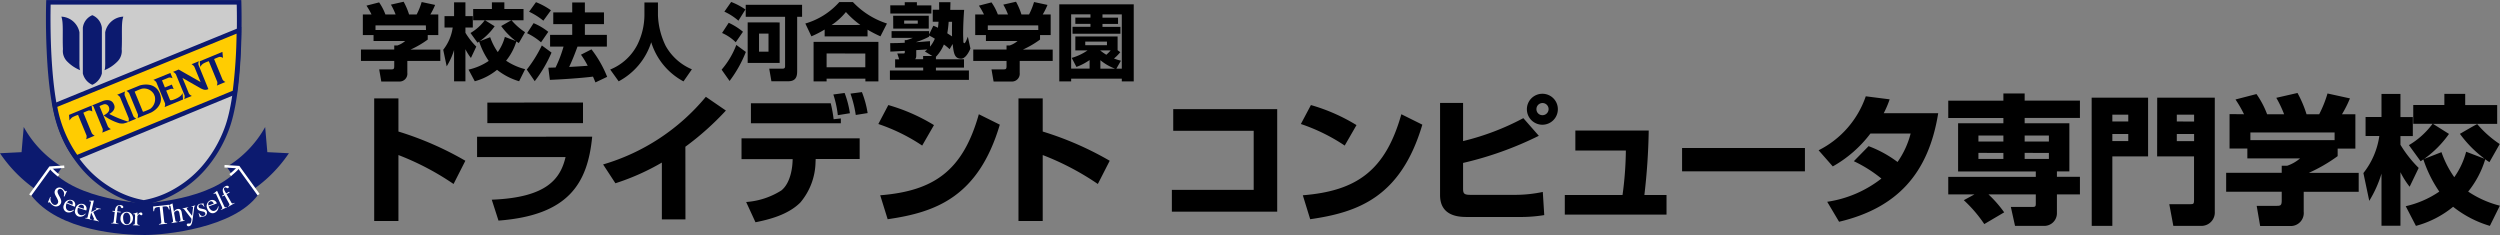 <svg xmlns="http://www.w3.org/2000/svg" width="345.54" height="32.48"><rect width="100%" height="100%" fill="#808080" stroke="none"/><defs><style>.b{fill:#0c1a6f}.d{fill:#fff}</style></defs><path d="M53.76 403.25s7.92-.92 11.45-10.13c2.13-5.57 1.72-17.53 1.72-17.53H40.58s-.4 11.96 1.73 17.53c3.52 9.21 11.45 10.13 11.45 10.13Z" style="fill:#ccc" transform="translate(-33.88 -375.28)"/><path class="b" d="M19.88 28.3h-.04a13.07 13.07 0 0 1-4.53-1.65 15.44 15.44 0 0 1-3.85-3.12 17.8 17.8 0 0 1-3.33-5.56C7.23 15.62 6.67 11.94 6.45 7 6.28 3.36 6.38.34 6.38.31l.01-.3h26.96l.01.3c0 .03.1 3.05-.06 6.7-.22 4.93-.78 8.61-1.68 10.96a17.8 17.8 0 0 1-3.33 5.56 15.44 15.44 0 0 1-3.85 3.12 13.07 13.07 0 0 1-4.53 1.65ZM7 .64c-.04 1.9-.18 12.14 1.71 17.1a17.18 17.18 0 0 0 3.22 5.37 14.8 14.8 0 0 0 3.69 2.98 12.83 12.83 0 0 0 4.25 1.57 12.91 12.91 0 0 0 4.27-1.58 14.81 14.81 0 0 0 3.68-2.99 17.18 17.18 0 0 0 3.2-5.35c1.9-4.96 1.75-15.2 1.7-17.1Z"/><path d="m44.46 397.05 21.88-9.02a73.46 73.46 0 0 0 .57-8.57l-25.46 10.4s.77 4.58 3 7.19Z" style="fill:#ffcc01" transform="translate(-33.88 -375.28)"/><path class="b" d="m10.49 22.15-.15-.17c-2.26-2.64-3.04-7.16-3.07-7.35l-.05-.25L33.34 3.72v.47a72.45 72.45 0 0 1-.58 8.62l-.03.17Zm-2.57-7.38a17.15 17.15 0 0 0 2.75 6.63l21.5-8.86a70.05 70.05 0 0 0 .53-7.89ZM8.48 2.3a2.67 2.67 0 0 1 2.5 2.17v3.92s-.04 1.27.13 1.32a5.23 5.23 0 0 1-1.77-1.16A2.05 2.05 0 0 1 8.7 6.8c-.09-1.95.1-3.65-.22-4.5ZM12.76 11.72a2.34 2.34 0 0 0 1.32-1.57v-6.3a2.15 2.15 0 0 0-1.32-1.75 2.15 2.15 0 0 0-1.31 1.74v6.31a2.3 2.3 0 0 0 1.31 1.57ZM17.05 2.3a2.67 2.67 0 0 0-2.51 2.17v3.92s.04 1.27-.13 1.32a5.2 5.2 0 0 0 1.77-1.16 2.06 2.06 0 0 0 .64-1.75c.1-1.95-.1-3.65.23-4.5Z"/><path class="b" d="M11.9 19.25a.91.91 0 0 0 .06-.53l-1.17-2.84a3.99 3.99 0 0 0-.82.35 2.17 2.17 0 0 0-.37.42l-.06-.77 1.45-.6 1.67-.69.1.83a.7.7 0 0 0-.54-.14 7.31 7.31 0 0 0-.7.3l1.17 2.84a.92.92 0 0 0 .4.33ZM29.97 11.83a.92.92 0 0 0 .06-.52l-1.17-2.85a3.96 3.96 0 0 0-.82.36 2.25 2.25 0 0 0-.37.42l-.06-.77 1.45-.6 1.68-.7.08.84a.7.7 0 0 0-.53-.14c-.45.17-.7.29-.7.29L30.76 11a.92.92 0 0 0 .4.33ZM17.04 17.07a2.4 2.4 0 0 1-.5-.02 6.97 6.97 0 0 1-2.21-1.1c.55-.28.95-.64.7-1.2a.58.58 0 0 0-.68-.33 7 7 0 0 0-.6.24l1.17 2.84a.9.9 0 0 0 .41.34l-1.2.49a.91.91 0 0 0 .06-.52l-1.26-3.07a.35.35 0 0 0-.23-.16l1.54-.63s1.12-.45 1.5.47c0 0 .45.73-.64 1.33a14.86 14.86 0 0 0 2.68 1.08 3.13 3.13 0 0 1-.74.24Z"/><path class="b" d="m17.73 14.4-.5-1.23a.92.92 0 0 1 .06-.53l-1.1.46a.91.91 0 0 1 .4.33l.6 1.45.6 1.46a.92.92 0 0 1-.06.52l1.11-.46a.9.9 0 0 1-.4-.33l-.5-1.23ZM19 16.33a.92.92 0 0 0 .06-.52l-.6-1.45-.6-1.46a.9.9 0 0 0-.4-.33l1.86-.76s2.03-.67 2.76 1.1-1.21 2.65-1.21 2.65Zm.64-4.08a6.86 6.86 0 0 0-1.03.42l.6 1.45.55 1.34a6.71 6.71 0 0 0 1-.41 1.67 1.67 0 0 0 .63-1.75l-.12-.29a1.58 1.58 0 0 0-1.66-.75"/><path class="b" d="M25.23 12.85c-.16.56-1.09.86-1.15.89-.49.21-.58.08-.58.08l-.53-1.3.53-.2a.62.62 0 0 1 .51.01l-.26-.64-.96.4-.4-.98.95-.39a.86.86 0 0 1 .51.1l-.3-.74-2.35.96a.9.9 0 0 1 .41.34l.6 1.45.6 1.45a.9.9 0 0 1-.06.52l1.1-.45 1.45-.6Z"/><path class="b" d="M28.14 12.38a.9.9 0 0 0 .66-.07l-.86-2.1-.5-1.23a.7.7 0 0 1 .06-.52l-1.03.42a1.02 1.02 0 0 1 .39.34l.6 1.46.27.66-3.04-1.73-.78.33a.9.9 0 0 1 .4.33l.6 1.45.6 1.45a.9.9 0 0 1-.05.52l1.06-.43a.9.9 0 0 1-.41-.33l-.5-1.23-.19-.45-.2-.48 2.48 1.42a2.78 2.78 0 0 0 .44.19ZM0 21.18a19.13 19.13 0 0 0 6.01 5.71l2.58-3.82a14.92 14.92 0 0 1-5.31-5.52l-.3 3.48Z"/><path class="b" d="M20 32.48c-2.91 0-11.9-.47-15.73-5.54l2.63-3.67c3.73 4.47 13.07 4.81 13.07 4.81s9.33-.34 13.06-4.82l2.63 3.68C32.33 31.5 22.9 32.48 20 32.48Z"/><path class="b" d="M39.93 21.18a19.14 19.14 0 0 1-6 5.7l-2.59-3.82a14.9 14.9 0 0 0 5.31-5.5l.3 3.47Z"/><path class="d" d="m8.9 27.17-.1-.05a.78.78 0 0 0-.27-.95.36.36 0 0 0-.52.11c-.3.5.77 1.24.36 1.92a.74.74 0 0 1-1.06.19c-.25-.15-.35-.36-.45-.42a.12.12 0 0 0-.17.05l-.07-.05.32-.77.07.05a.92.92 0 0 0 .34 1 .44.44 0 0 0 .62-.13c.11-.2.13-.34-.2-.92-.2-.36-.32-.64-.12-.97a.66.66 0 0 1 .94-.2c.2.11.32.34.4.38a.13.13 0 0 0 .19-.04l.07.04ZM10.22 29.04a.92.92 0 0 1-1.01.28.75.75 0 0 1-.34-1.08.85.85 0 0 1 1.1-.58.66.66 0 0 1 .36.92L9.2 28.1c-.22.66.01.93.25 1.02a.7.7 0 0 0 .71-.14Zm-.2-.73c.04-.18.1-.44-.18-.56-.2-.08-.38-.04-.57.25ZM11.85 29.55a.92.92 0 0 1-.98.38.75.75 0 0 1-.44-1.05.84.84 0 0 1 1.05-.68.66.66 0 0 1 .44.89l-1.15-.37c-.17.68.09.92.33 1a.71.71 0 0 0 .7-.2Zm-.27-.7c.03-.19.07-.45-.23-.54-.2-.06-.38 0-.54.3ZM11.79 30.11c.26.02.3.02.34-.19l.42-1.82c.04-.17.03-.24-.12-.28a.75.75 0 0 0-.11-.01l.01-.07c.2 0 .41 0 .63-.03l.01.01-.36 1.58v.01l.62-.33c.07-.04.11-.08.12-.11s-.01-.08-.17-.12v-.05l.78.17-.01.06c-.2-.05-.3-.07-.93.3l-.13.07.4.87c.15.28.29.35.39.38l-.01.05-.83-.19.01-.05.07.01c.03.01.09.01.1-.04l-.05-.14-.37-.82-.16.68c-.04.16.04.21.16.25l.08.02-.02.05-.89-.2ZM16.66 29.38l-.47-.06-.14 1.22c-.03.23-.04.34.32.38v.06l-1.01-.12v-.05c.26.01.33-.01.36-.3l.14-1.22-.31-.04.01-.12.32.04c.02-.22.1-.9.8-.82.22.02.37.15.36.28a.16.16 0 0 1-.19.14c-.16-.02-.14-.31-.33-.33-.2-.03-.25.17-.27.32l-.05.45.48.05Z"/><path class="d" d="M18.37 30.25a.9.9 0 0 1-.93.86.86.86 0 0 1-.78-.98.85.85 0 0 1 .9-.85.84.84 0 0 1 .81.97Zm-.36.09c.04-.48-.13-.92-.49-.95-.24-.01-.47.17-.5.58-.01.28.02 1 .49 1.04.2.01.47-.12.51-.67Z"/><path class="d" d="M18.67 29.84c0-.23-.07-.24-.13-.24a.49.49 0 0 0-.14.01v-.06c.2-.06.4-.12.59-.2l.01.01v.35c.2-.27.33-.35.48-.34a.2.2 0 0 1 .2.21.15.15 0 0 1-.15.17c-.14 0-.17-.14-.27-.14s-.27.19-.27.31l-.02.88c0 .26.12.28.32.3v.06l-.93-.03v-.06c.21-.03.28-.04.28-.26ZM23.1 30.92l-1.13.12v-.07c.34-.06.35-.15.31-.43l-.21-1.94-.2.02c-.44.05-.53.14-.57.57l-.1.01-.04-.66 2.18-.24.1.65-.1.01c-.12-.41-.24-.47-.66-.42l-.21.02.22 1.98c.02.26.08.33.4.3Z"/><path class="d" d="m25.55 30.52-.82.14v-.06c.18-.05.25-.08.2-.37l-.13-.76c-.05-.26-.15-.4-.37-.36a.59.59 0 0 0-.37.31l.16.93c.04.3.12.3.31.29l.01.06-.82.14-.02-.06c.2-.06.24-.1.2-.37l-.32-1.81c-.02-.12-.03-.2-.2-.17a.42.42 0 0 0-.07.02l-.01-.07.52-.26.02.01.2 1.16a.68.68 0 0 1 .5-.4c.48-.09.56.36.58.52l.13.76c.05.28.1.3.3.3ZM26.98 28.46c-.04.02-.12.05-.14.21l-.22 1.69c-.08.55-.19.84-.47.9a.25.25 0 0 1-.33-.15.17.17 0 0 1 .14-.21 1.72 1.72 0 0 1 .29 0c.2-.04.22-.6.21-.66a5.16 5.16 0 0 0-.36-.47l-.64-.83a.26.26 0 0 0-.23-.08v-.05l.77-.18.02.05c-.09.03-.22.06-.2.16a.42.42 0 0 0 .07.13l.66.86.1-.9a1.71 1.71 0 0 0 .03-.29c-.02-.07-.09-.1-.2-.06l-.02-.06.51-.12ZM28.2 28.59c-.2-.36-.39-.39-.55-.34a.27.27 0 0 0-.21.33.3.3 0 0 0 .24.22l.47.11c.22.06.38.13.44.35a.53.53 0 0 1-.4.65c-.16.05-.34.02-.45.06-.04.01-.05.03-.07.07h-.05l-.17-.57.06-.02c.1.18.27.49.64.38a.28.28 0 0 0 .22-.36.33.33 0 0 0-.28-.22l-.25-.06c-.27-.06-.52-.14-.6-.42a.5.5 0 0 1 .4-.6 1.61 1.61 0 0 1 .35-.03.09.09 0 0 0 .06-.06l.04-.01.16.5ZM30.2 28.52a.91.91 0 0 1-.55.9c-.4.16-.8-.04-.99-.56a.85.85 0 0 1 .41-1.17.66.66 0 0 1 .9.43l-1.14.42c.28.63.63.67.87.58a.7.7 0 0 0 .43-.6Zm-.65-.38c-.1-.17-.22-.4-.5-.3-.2.08-.32.23-.25.57ZM30.52 28.98c.2-.1.25-.18.16-.38l-.78-1.69c-.07-.16-.12-.2-.26-.14a1.3 1.3 0 0 0-.11.06l-.03-.06.5-.4H30l.97 2.1c.1.21.16.21.38.13l.02.05-.84.38ZM31.74 26.6l-.42.24.6 1.06c.11.21.16.3.48.13l.03.05-.88.5-.03-.06c.22-.13.26-.2.11-.45l-.6-1.07-.28.15-.06-.1.28-.16c-.1-.2-.44-.8.17-1.14.2-.1.4-.1.46.02a.16.16 0 0 1-.07.23c-.14.08-.3-.17-.46-.08-.19.1-.1.29-.04.42l.23.4.41-.24ZM4.31 27.07l-.28-.2L6.83 23l2.04-.13.03.35-1.88.12Z"/><path class="d" d="M7.99 24.4c-1.16-.95-1.16-1.13-1.16-1.2h.35a.1.1 0 0 0-.01-.04 7.02 7.02 0 0 0 1.04.97ZM35.6 27l-2.7-3.73-1.88-.12.02-.35 2.04.13 2.8 3.87Z"/><path class="d" d="m31.93 24.33-.22-.27a6.97 6.97 0 0 0 1.04-.97.1.1 0 0 0 0 .04h.34c0 .07 0 .25-1.16 1.2Z"/><path d="M51.35 2a9.61 9.61 0 0 0-.7-1.22L52.4.33A7.36 7.36 0 0 1 53.27 2h1.41a9.14 9.14 0 0 0-.65-1.36l1.76-.4A9.5 9.5 0 0 1 56.54 2h1.05a9.59 9.59 0 0 0 .69-1.72l1.86.4A9.38 9.38 0 0 1 59.48 2h1.1v2.85h-1.46v.62a13.22 13.22 0 0 1-2.39 1.39h4.13v1.56H56.3v1.65a1.08 1.08 0 0 1-1.12 1.2H52.7l-.29-1.68h1.67c.3 0 .41-.04.41-.44v-.73h-4.6V6.85h4.6v-.57h.45A3.27 3.27 0 0 0 56 5.67h-4.37v-.82h-1.48V2Zm7.51 1.51H51.9v.64h6.98ZM61.26 6.88a6.4 6.4 0 0 0 1.31-3.07h-1.13V2.23h1.32V.32h1.57v1.91h1.02v1.58h-1.02v.72a9.82 9.82 0 0 0 1.5 1.91l-.74 1.57a6.9 6.9 0 0 1-.76-1.21v4.44h-1.57V6.91a9.66 9.66 0 0 1-1.02 2.26Zm3.5 2.74a8.08 8.08 0 0 0 2.79-1.2 10.53 10.53 0 0 1-1.32-2.67c-.07.03-.1.07-.23.15l-.97-1.34A6.66 6.66 0 0 0 67 2.8h-1.6V1.24h2.59V.32h1.72v.92h2.65V2.8h-5.32l1.33.83a8.71 8.71 0 0 1-2.07 2.07l1.45-.56A8.27 8.27 0 0 0 68.8 7.2a6.46 6.46 0 0 0 .98-2.1l1.53.58a9.63 9.63 0 0 1-2.04-2.08c.48-.27 1.06-.62 1.43-.8a8.93 8.93 0 0 0 1.87 1.65l-.86 1.5a3.26 3.26 0 0 1-.34-.23 7.9 7.9 0 0 1-1.42 2.67 8.4 8.4 0 0 0 2.63 1.17l-.83 1.67a9 9 0 0 1-3.05-1.58 8.22 8.22 0 0 1-3.08 1.58ZM76.23 7.27a18.22 18.22 0 0 1-2.32 3.95l-1.1-1.6a18.06 18.06 0 0 0 2.08-3.34ZM73.75 3.2a8.4 8.4 0 0 1 2.03 1.2l-1 1.45a8.53 8.53 0 0 0-1.93-1.26Zm.33-2.9a9.64 9.64 0 0 1 2.07 1.12L75.1 2.86a9.44 9.44 0 0 0-1.97-1.24Zm5.74 6.14c-.35.96-.72 1.9-1.15 2.81.18 0 2.25-.13 2.56-.16a11.5 11.5 0 0 0-.93-1.53l1.45-.74a15.58 15.58 0 0 1 2.17 3.8l-1.62.77c-.1-.23-.13-.34-.34-.8-1.54.2-4.38.39-5.96.45l-.21-1.68 1-.03a17.84 17.84 0 0 0 1.1-2.89h-1.86V4.82h3.06V3.34h-2.62V1.71h2.62V.34h1.75v1.37h2.64v1.63h-2.64v1.48h3.04v1.62ZM89.07.34h1.87v1.78A10.5 10.5 0 0 0 92 6.33a7.43 7.43 0 0 0 3.63 3.25l-1.16 1.67a9.22 9.22 0 0 1-4.46-5.41 9.31 9.31 0 0 1-4.5 5.4l-1.17-1.63a7.27 7.27 0 0 0 3.79-3.5 9.4 9.4 0 0 0 .94-3.99ZM103.09 7.18a16.95 16.95 0 0 1-2.25 4.01l-1.1-1.56a11.5 11.5 0 0 0 2.03-3.42Zm-2.37-4.03a8.9 8.9 0 0 1 1.97 1.24l-1 1.45a6.22 6.22 0 0 0-1.89-1.28Zm.34-2.88a9.46 9.46 0 0 1 1.97 1.04l-.97 1.55a8.02 8.02 0 0 0-1.94-1.25Zm7.45 2.05h-5.44V.66h7.79v1.66h-.68v7.42c0 .57 0 1.49-1.22 1.49h-2.34l-.3-1.74h1.86c.33 0 .33-.22.33-.36Zm-.75.78v5.6h-4.42V3.1Zm-2.85 1.54v2.5h1.31v-2.5ZM113.98 4.08a13.45 13.45 0 0 1-1.83.94l-.84-1.77A9.97 9.97 0 0 0 116 .29h1.89a11.17 11.17 0 0 0 4.7 2.96l-.9 1.77a17.12 17.12 0 0 1-1.78-.92v.93h-5.93Zm-1.53 1.71h8.96v5.46h-1.8v-.38h-5.36v.38h-1.8Zm1.8 1.6V9.3h5.35V7.4Zm4.67-3.94a12.32 12.32 0 0 1-2-1.79 8.93 8.93 0 0 1-1.98 1.8ZM131.25 6.8a6.37 6.37 0 0 0-.79-.65 5.54 5.54 0 0 1-1.1 1.7v.34h3.88v1.15h-3.88v.4h4.56v1.3H123v-1.3h4.6v-.4h-3.88V8.2h.56l-.26-.81h.82c.22 0 .22-.03.22-.36-.29.01-1.69.1-2 .1l-.02-1.17c.5 0 1.03 0 2.01-.05v-.36h.23a7.68 7.68 0 0 0 .9-.32h-2.95V4.3h5.19v.46l.58-1.2a4.95 4.95 0 0 1 .64.28c.01-.15.05-.35.08-.84h-.8V1.35h.89L129.8.3h1.57l-.03 1.06h1.92a46 46 0 0 0-.14 3.15c0 .58.03 1.12.03 1.24s.06.22.14.22c.15 0 .38-.63.48-.9l.36 1.64c-.34.8-.81 1.4-1.28 1.4-.94 0-1.03-.77-1.18-2.03Zm-8.2-6.06h2V.3h1.68v.45h2v1.12h-5.67Zm.4 1.43h4.92v1.78h-4.91Zm1.52.67v.43h1.88v-.43Zm2.86 4.27a2.36 2.36 0 0 0 .33-.28c-.24.03-1.31.08-1.52.1v.72c0 .37-.1.46-.15.53h1.1v-.44h1.27Zm.59-2.04a11.25 11.25 0 0 1-1.78.74v.02c.97-.06 1.3-.1 1.9-.14v.76a4.32 4.32 0 0 0 .67-1.1c-.34-.21-.56-.33-.8-.44Zm2.7-2.06a14.4 14.4 0 0 1-.19 1.59l.66.43c-.02-.56-.01-1.42 0-2.02ZM136 2a9.62 9.62 0 0 0-.7-1.22l1.74-.45a7.36 7.36 0 0 1 .88 1.67h1.4a9.14 9.14 0 0 0-.65-1.36l1.76-.4a9.42 9.42 0 0 1 .75 1.76h1.05a9.59 9.59 0 0 0 .69-1.72l1.86.4a9.17 9.17 0 0 1-.66 1.32h1.1v2.85h-1.47v.62a13.22 13.22 0 0 1-2.38 1.39h4.13v1.56h-4.56v1.65a1.08 1.08 0 0 1-1.12 1.2h-2.49l-.29-1.68h1.66c.31 0 .42-.04.42-.44v-.73h-4.6V6.85h4.6v-.57h.45a3.27 3.27 0 0 0 1.07-.61h-4.37v-.82h-1.48V2Zm7.5 1.51h-6.97v.64h6.98ZM156.7 11.25h-1.65v-.38h-7v.38h-1.64V.6h10.29Zm-2.4-1.76h.75v-7.5h-2.67v.45h2.15v.87h-2.15v.4h2.48v.95h-6.62V3.7h2.48v-.4h-2.09v-.87h2.09v-.45h-2.67v7.5h2.55V8.3a8 8 0 0 1-1.82.95L148.13 8a7.28 7.28 0 0 0 2.18-1.03h-1.68V5.04h5.84v1.9l.37.27a6.21 6.21 0 0 1-.87.88 8.52 8.52 0 0 0 .96.3ZM153 5.75h-3v.5h3Zm-.92 1.24a9.96 9.96 0 0 0 .83.58 5.8 5.8 0 0 0 .6-.6h-1.42Zm.01 2.5h2.02a7.1 7.1 0 0 1-2.02-1.17ZM55.07 13.6v4.58a44.3 44.3 0 0 1 9.25 4.04l-1.63 3.21a37.25 37.25 0 0 0-7.62-4v9.12h-3.35V13.6ZM81.85 18.89c-.62 6.44-3.25 10.87-12.95 11.6l-.93-2.89c7.68-.29 9.5-2.94 10.2-5.89H65.94V18.9Zm-1.27-4.72v2.85H67.36v-2.84ZM94.74 30.32h-3.26v-7.85a32.4 32.4 0 0 1-6.42 2.86l-1.7-2.6a29.06 29.06 0 0 0 14.2-9.35l2.77 1.9a38.99 38.99 0 0 1-5.6 5ZM118.82 19.12v2.86h-6.08l-.02.43a8.9 8.9 0 0 1-2.1 5.58c-1.7 1.7-4.3 2.35-6.2 2.73l-1.29-2.8a10.48 10.48 0 0 0 4.87-1.6c1.38-1.12 1.52-3.5 1.54-3.9l.02-.43h-7.07v-2.87Zm-4-4.85a17.9 17.9 0 0 1 .4 2.21l1-.11v.67h-12.43v-2.77Zm.98 1.65a13.97 13.97 0 0 0-.62-2.86l1.56-.21a13.35 13.35 0 0 1 .73 2.8Zm2.48-.03a15.7 15.7 0 0 0-.73-2.95l1.58-.21a13.38 13.38 0 0 1 .79 2.9ZM127.46 20.12a25.34 25.34 0 0 0-6.06-2.98l1.38-2.62a25.44 25.44 0 0 1 6.31 2.77Zm-5.8 6.87c7.5-.6 11.44-3.45 13.63-11.2l2.9 1.44c-2.98 10.05-8.93 12.12-15.5 13.07ZM144.12 13.6v4.58a44.33 44.33 0 0 1 9.26 4.04l-1.64 3.21a37.27 37.27 0 0 0-7.62-4v9.12h-3.35V13.6ZM176.53 15.08v14.18h-14.56v-3.02h11.31v-8.16h-11.12v-3ZM185.86 20.12a25.34 25.34 0 0 0-6.06-2.98l1.39-2.62a25.4 25.4 0 0 1 6.3 2.77Zm-5.79 6.87c7.49-.6 11.43-3.45 13.62-11.2l2.9 1.44c-2.98 10.05-8.92 12.12-15.5 13.07ZM202.22 14.23v5.27a35.1 35.1 0 0 0 8.33-3.17l2.14 2.44a47.57 47.57 0 0 1-10.47 3.75v3.49c0 .7.08.92 1 .92h6.37a18.6 18.6 0 0 0 3.65-.4l.2 3.2a19.92 19.92 0 0 1-3.33.26h-7.28c-1 0-3.79 0-3.79-3.02V14.23Zm13.1.87a2.14 2.14 0 1 1-2.14-2.14 2.13 2.13 0 0 1 2.14 2.14Zm-2.96 0a.82.82 0 0 0 .82.82.84.84 0 1 0-.82-.82ZM227.88 18.04a87.01 87.01 0 0 1-.6 8.91h3.06v2.71h-14.06v-2.71h7.98a48.25 48.25 0 0 0 .46-6.14h-6.98v-2.77ZM249.47 20.46v3.22h-16.98v-3.22ZM258.27 20.2a15.95 15.95 0 0 1 4 2.19 12.1 12.1 0 0 0 1.81-3.93h-5.56a16.84 16.84 0 0 1-5.2 4.54l-1.96-2.23a13.07 13.07 0 0 0 6.52-7.46l3.3.42a13.4 13.4 0 0 1-.82 1.92h7.53c-1.33 8.3-5.66 13.1-13.7 15l-1.64-2.76a15.94 15.94 0 0 0 7.49-3.21 18.57 18.57 0 0 0-3.81-2.4ZM272.9 26.87h-3.62v-2.42h12.1v-.75h-10.74v-6.66h6.26v-.73h-7.62v-2.4h7.62v-.99h2.94v.98h7.64v2.4h-7.64v.74h6.18v6.65h-1.72v.75h3.18v2.43h-3.18v2.65a1.75 1.75 0 0 1-1.84 1.7h-3.95l-.58-2.62h3.03c.36 0 .42-.08.42-.48v-1.25h-6.54a16.3 16.3 0 0 1 2.17 2.48l-2.75 1.62a18.5 18.5 0 0 0-2.83-3.3Zm.55-8.14v.83h3.45v-.83Zm0 2.4v.84h3.45v-.83Zm6.39-2.4v.83h3.35v-.83Zm0 2.4v.84h3.35v-.83ZM289.1 13.5h7.8v8.12h-4.94v9.6h-2.85Zm2.86 3.29h2.2v-.94h-2.2Zm0 2.71h2.2v-.98h-2.2Zm6.2-6h7.96v15.76a1.85 1.85 0 0 1-1.79 1.96h-3.94l-.56-3h2.9c.46 0 .52-.05.52-.6v-6h-5.1Zm5.1 3.3v-.95h-2.39v.94Zm-2.39 1.72v.99h2.39v-.99ZM310.16 15.79a16.16 16.16 0 0 0-1.18-2.04l2.9-.75a12.27 12.27 0 0 1 1.47 2.79h2.35a15.4 15.4 0 0 0-1.08-2.27l2.93-.67a15.68 15.68 0 0 1 1.25 2.94h1.75a16 16 0 0 0 1.15-2.87l3.1.68a15.53 15.53 0 0 1-1.1 2.19h1.85v4.75h-2.45v1.04a22.03 22.03 0 0 1-3.98 2.31h6.89v2.62h-7.6v2.75a1.8 1.8 0 0 1-1.87 1.98h-4.15l-.48-2.79h2.77c.52 0 .69-.06.69-.73V26.5h-7.68v-2.62h7.68v-.97h.75a5.43 5.43 0 0 0 1.79-1.02h-7.29v-1.36h-2.46v-4.76Zm12.52 2.52h-11.64v1.06h11.64ZM326.66 23.92a10.68 10.68 0 0 0 2.2-5.12h-1.9v-2.63h2.2v-3.19h2.62v3.2h1.71v2.63h-1.71v1.2a16.52 16.52 0 0 0 2.52 3.2l-1.25 2.6a11.48 11.48 0 0 1-1.27-2.01v7.4h-2.62V24a16.06 16.06 0 0 1-1.69 3.76Zm5.85 4.58a13.46 13.46 0 0 0 4.64-2.02 17.56 17.56 0 0 1-2.2-4.44c-.11.05-.17.11-.38.25l-1.62-2.23a11.08 11.08 0 0 0 3.27-2.95h-2.67v-2.6h4.3v-1.54h2.88v1.55h4.42v2.6h-8.87l2.21 1.39a14.53 14.53 0 0 1-3.44 3.46l2.4-.94a13.79 13.79 0 0 0 1.77 3.46 10.74 10.74 0 0 0 1.64-3.52l2.56.98A16.1 16.1 0 0 1 340 18.5c.8-.46 1.77-1.04 2.39-1.35a14.95 14.95 0 0 0 3.11 2.76l-1.42 2.5a5.7 5.7 0 0 1-.58-.4 13.14 13.14 0 0 1-2.36 4.47 14.06 14.06 0 0 0 4.38 1.95l-1.38 2.79a14.98 14.98 0 0 1-5.08-2.64 13.7 13.7 0 0 1-5.14 2.64Z"/></svg>
